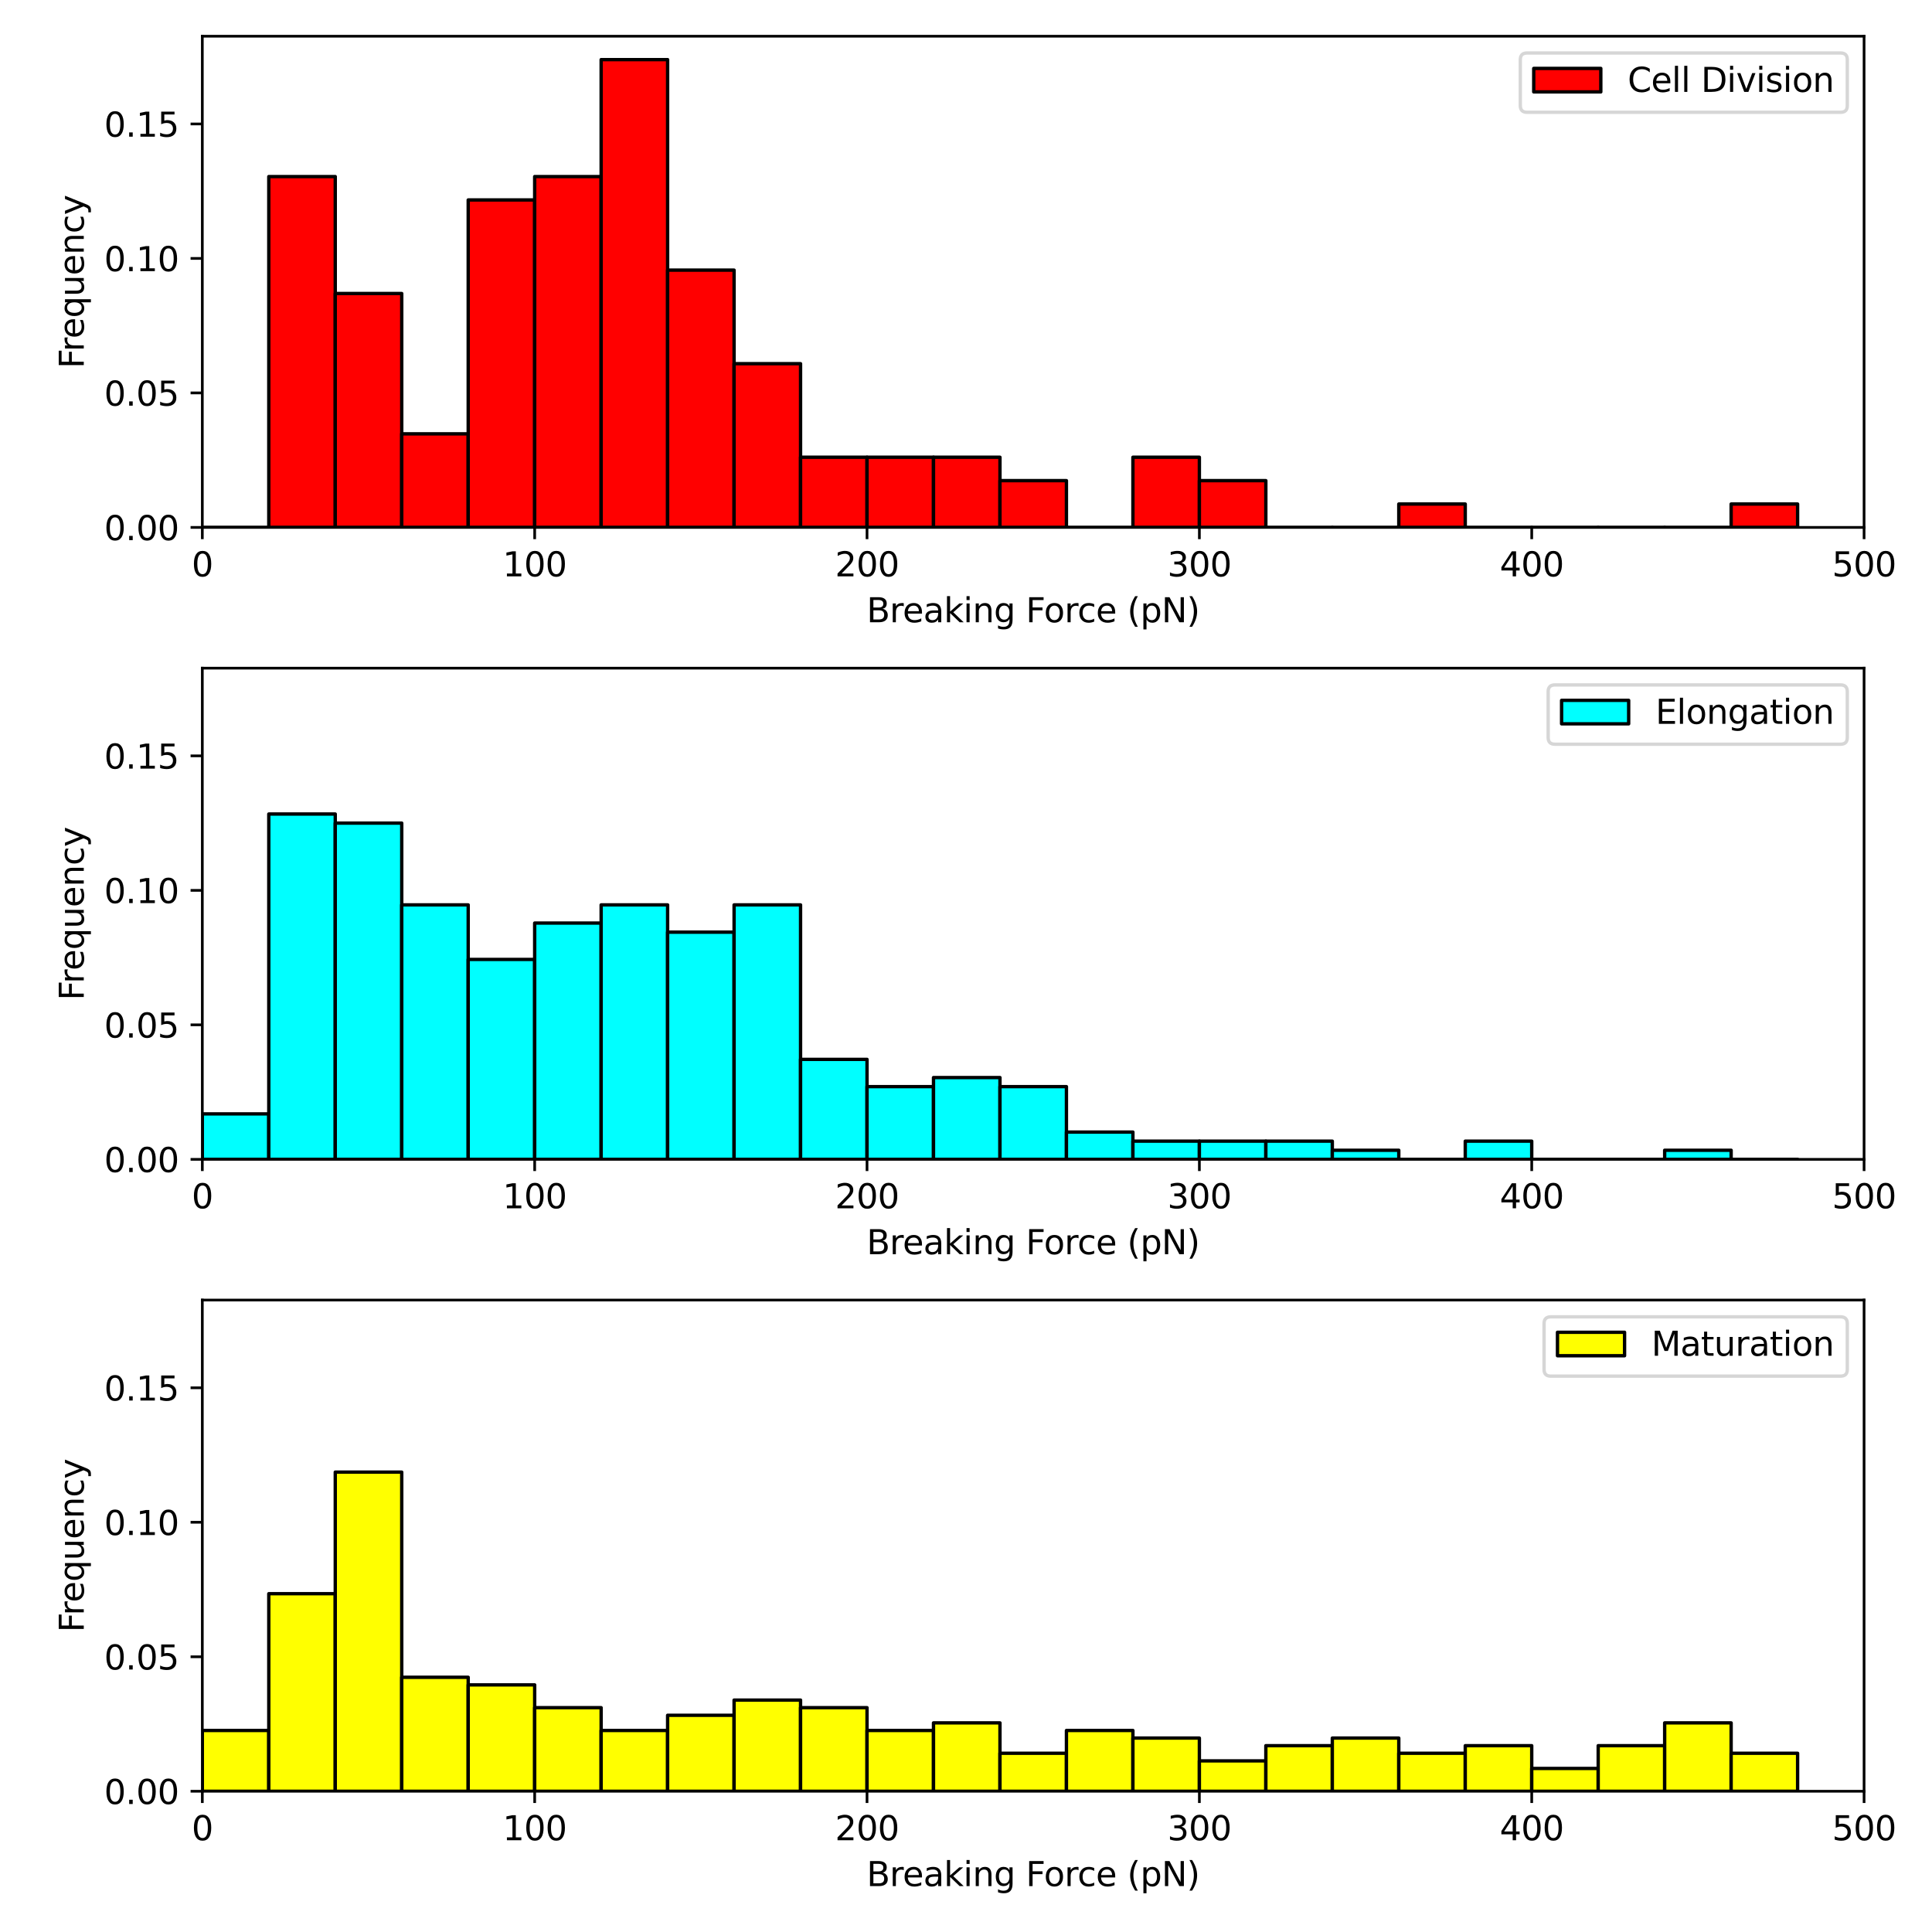 <?xml version="1.0" encoding="utf-8" standalone="no"?>
<!DOCTYPE svg PUBLIC "-//W3C//DTD SVG 1.1//EN"
  "http://www.w3.org/Graphics/SVG/1.1/DTD/svg11.dtd">
<svg xmlns:xlink="http://www.w3.org/1999/xlink" width="576pt" height="576pt" viewBox="0 0 576 576" xmlns="http://www.w3.org/2000/svg" version="1.1">
 <defs>
  <style type="text/css">*{stroke-linejoin: round; stroke-linecap: butt}</style>
 </defs>
 <g id="figure_1">
  <g id="patch_1">
   <path d="M 0 576 
L 576 576 
L 576 0 
L 0 0 
z
" style="fill: #ffffff"/>
  </g>
  <g id="axes_1">
   <g id="patch_2">
    <path d="M 60.32 157.24 
L 555.75 157.24 
L 555.75 10.8 
L 60.32 10.8 
z
" style="fill: #ffffff"/>
   </g>
   <g id="patch_3">
    <path d="M 60.32 157.24 
L 80.137 157.24 
L 80.137 157.24 
L 60.32 157.24 
z
" clip-path="url(#p5c49a3c1f0)" style="fill: #ff0000; stroke: #000000; stroke-linejoin: miter"/>
   </g>
   <g id="patch_4">
    <path d="M 80.137 157.24 
L 99.954 157.24 
L 99.954 52.64 
L 80.137 52.64 
z
" clip-path="url(#p5c49a3c1f0)" style="fill: #ff0000; stroke: #000000; stroke-linejoin: miter"/>
   </g>
   <g id="patch_5">
    <path d="M 99.954 157.24 
L 119.772 157.24 
L 119.772 87.507 
L 99.954 87.507 
z
" clip-path="url(#p5c49a3c1f0)" style="fill: #ff0000; stroke: #000000; stroke-linejoin: miter"/>
   </g>
   <g id="patch_6">
    <path d="M 119.772 157.24 
L 139.589 157.24 
L 139.589 129.347 
L 119.772 129.347 
z
" clip-path="url(#p5c49a3c1f0)" style="fill: #ff0000; stroke: #000000; stroke-linejoin: miter"/>
   </g>
   <g id="patch_7">
    <path d="M 139.589 157.24 
L 159.406 157.24 
L 159.406 59.613 
L 139.589 59.613 
z
" clip-path="url(#p5c49a3c1f0)" style="fill: #ff0000; stroke: #000000; stroke-linejoin: miter"/>
   </g>
   <g id="patch_8">
    <path d="M 159.406 157.24 
L 179.223 157.24 
L 179.223 52.64 
L 159.406 52.64 
z
" clip-path="url(#p5c49a3c1f0)" style="fill: #ff0000; stroke: #000000; stroke-linejoin: miter"/>
   </g>
   <g id="patch_9">
    <path d="M 179.223 157.24 
L 199.04 157.24 
L 199.04 17.773 
L 179.223 17.773 
z
" clip-path="url(#p5c49a3c1f0)" style="fill: #ff0000; stroke: #000000; stroke-linejoin: miter"/>
   </g>
   <g id="patch_10">
    <path d="M 199.04 157.24 
L 218.858 157.24 
L 218.858 80.533 
L 199.04 80.533 
z
" clip-path="url(#p5c49a3c1f0)" style="fill: #ff0000; stroke: #000000; stroke-linejoin: miter"/>
   </g>
   <g id="patch_11">
    <path d="M 218.858 157.24 
L 238.675 157.24 
L 238.675 108.427 
L 218.858 108.427 
z
" clip-path="url(#p5c49a3c1f0)" style="fill: #ff0000; stroke: #000000; stroke-linejoin: miter"/>
   </g>
   <g id="patch_12">
    <path d="M 238.675 157.24 
L 258.492 157.24 
L 258.492 136.32 
L 238.675 136.32 
z
" clip-path="url(#p5c49a3c1f0)" style="fill: #ff0000; stroke: #000000; stroke-linejoin: miter"/>
   </g>
   <g id="patch_13">
    <path d="M 258.492 157.24 
L 278.309 157.24 
L 278.309 136.32 
L 258.492 136.32 
z
" clip-path="url(#p5c49a3c1f0)" style="fill: #ff0000; stroke: #000000; stroke-linejoin: miter"/>
   </g>
   <g id="patch_14">
    <path d="M 278.309 157.24 
L 298.126 157.24 
L 298.126 136.32 
L 278.309 136.32 
z
" clip-path="url(#p5c49a3c1f0)" style="fill: #ff0000; stroke: #000000; stroke-linejoin: miter"/>
   </g>
   <g id="patch_15">
    <path d="M 298.126 157.24 
L 317.944 157.24 
L 317.944 143.293 
L 298.126 143.293 
z
" clip-path="url(#p5c49a3c1f0)" style="fill: #ff0000; stroke: #000000; stroke-linejoin: miter"/>
   </g>
   <g id="patch_16">
    <path d="M 317.944 157.24 
L 337.761 157.24 
L 337.761 157.24 
L 317.944 157.24 
z
" clip-path="url(#p5c49a3c1f0)" style="fill: #ff0000; stroke: #000000; stroke-linejoin: miter"/>
   </g>
   <g id="patch_17">
    <path d="M 337.761 157.24 
L 357.578 157.24 
L 357.578 136.32 
L 337.761 136.32 
z
" clip-path="url(#p5c49a3c1f0)" style="fill: #ff0000; stroke: #000000; stroke-linejoin: miter"/>
   </g>
   <g id="patch_18">
    <path d="M 357.578 157.24 
L 377.395 157.24 
L 377.395 143.293 
L 357.578 143.293 
z
" clip-path="url(#p5c49a3c1f0)" style="fill: #ff0000; stroke: #000000; stroke-linejoin: miter"/>
   </g>
   <g id="patch_19">
    <path d="M 377.395 157.24 
L 397.212 157.24 
L 397.212 157.24 
L 377.395 157.24 
z
" clip-path="url(#p5c49a3c1f0)" style="fill: #ff0000; stroke: #000000; stroke-linejoin: miter"/>
   </g>
   <g id="patch_20">
    <path d="M 397.212 157.24 
L 417.03 157.24 
L 417.03 157.24 
L 397.212 157.24 
z
" clip-path="url(#p5c49a3c1f0)" style="fill: #ff0000; stroke: #000000; stroke-linejoin: miter"/>
   </g>
   <g id="patch_21">
    <path d="M 417.03 157.24 
L 436.847 157.24 
L 436.847 150.267 
L 417.03 150.267 
z
" clip-path="url(#p5c49a3c1f0)" style="fill: #ff0000; stroke: #000000; stroke-linejoin: miter"/>
   </g>
   <g id="patch_22">
    <path d="M 436.847 157.24 
L 456.664 157.24 
L 456.664 157.24 
L 436.847 157.24 
z
" clip-path="url(#p5c49a3c1f0)" style="fill: #ff0000; stroke: #000000; stroke-linejoin: miter"/>
   </g>
   <g id="patch_23">
    <path d="M 456.664 157.24 
L 476.481 157.24 
L 476.481 157.24 
L 456.664 157.24 
z
" clip-path="url(#p5c49a3c1f0)" style="fill: #ff0000; stroke: #000000; stroke-linejoin: miter"/>
   </g>
   <g id="patch_24">
    <path d="M 476.481 157.24 
L 496.298 157.24 
L 496.298 157.24 
L 476.481 157.24 
z
" clip-path="url(#p5c49a3c1f0)" style="fill: #ff0000; stroke: #000000; stroke-linejoin: miter"/>
   </g>
   <g id="patch_25">
    <path d="M 496.298 157.24 
L 516.116 157.24 
L 516.116 157.24 
L 496.298 157.24 
z
" clip-path="url(#p5c49a3c1f0)" style="fill: #ff0000; stroke: #000000; stroke-linejoin: miter"/>
   </g>
   <g id="patch_26">
    <path d="M 516.116 157.24 
L 535.933 157.24 
L 535.933 150.267 
L 516.116 150.267 
z
" clip-path="url(#p5c49a3c1f0)" style="fill: #ff0000; stroke: #000000; stroke-linejoin: miter"/>
   </g>
   <g id="matplotlib.axis_1">
    <g id="xtick_1">
     <g id="line2d_1">
      <defs>
       <path id="ma2501966df" d="M 0 0 
L 0 3.5 
" style="stroke: #000000; stroke-width: 0.8"/>
      </defs>
      <g>
       <use xlink:href="#ma2501966df" x="60.32" y="157.24" style="stroke: #000000; stroke-width: 0.8"/>
      </g>
     </g>
     <g id="text_1">
      <!-- 0 -->
      <g transform="translate(57.139 171.838) scale(0.1 -0.1)">
       <defs>
        <path id="DejaVuSans-30" d="M 2034 4250 
Q 1547 4250 1301 3770 
Q 1056 3291 1056 2328 
Q 1056 1369 1301 889 
Q 1547 409 2034 409 
Q 2525 409 2770 889 
Q 3016 1369 3016 2328 
Q 3016 3291 2770 3770 
Q 2525 4250 2034 4250 
z
M 2034 4750 
Q 2819 4750 3233 4129 
Q 3647 3509 3647 2328 
Q 3647 1150 3233 529 
Q 2819 -91 2034 -91 
Q 1250 -91 836 529 
Q 422 1150 422 2328 
Q 422 3509 836 4129 
Q 1250 4750 2034 4750 
z
" transform="scale(0.016)"/>
       </defs>
       <use xlink:href="#DejaVuSans-30"/>
      </g>
     </g>
    </g>
    <g id="xtick_2">
     <g id="line2d_2">
      <g>
       <use xlink:href="#ma2501966df" x="159.406" y="157.24" style="stroke: #000000; stroke-width: 0.8"/>
      </g>
     </g>
     <g id="text_2">
      <!-- 100 -->
      <g transform="translate(149.862 171.838) scale(0.1 -0.1)">
       <defs>
        <path id="DejaVuSans-31" d="M 794 531 
L 1825 531 
L 1825 4091 
L 703 3866 
L 703 4441 
L 1819 4666 
L 2450 4666 
L 2450 531 
L 3481 531 
L 3481 0 
L 794 0 
L 794 531 
z
" transform="scale(0.016)"/>
       </defs>
       <use xlink:href="#DejaVuSans-31"/>
       <use xlink:href="#DejaVuSans-30" x="63.623"/>
       <use xlink:href="#DejaVuSans-30" x="127.246"/>
      </g>
     </g>
    </g>
    <g id="xtick_3">
     <g id="line2d_3">
      <g>
       <use xlink:href="#ma2501966df" x="258.492" y="157.24" style="stroke: #000000; stroke-width: 0.8"/>
      </g>
     </g>
     <g id="text_3">
      <!-- 200 -->
      <g transform="translate(248.948 171.838) scale(0.1 -0.1)">
       <defs>
        <path id="DejaVuSans-32" d="M 1228 531 
L 3431 531 
L 3431 0 
L 469 0 
L 469 531 
Q 828 903 1448 1529 
Q 2069 2156 2228 2338 
Q 2531 2678 2651 2914 
Q 2772 3150 2772 3378 
Q 2772 3750 2511 3984 
Q 2250 4219 1831 4219 
Q 1534 4219 1204 4116 
Q 875 4013 500 3803 
L 500 4441 
Q 881 4594 1212 4672 
Q 1544 4750 1819 4750 
Q 2544 4750 2975 4387 
Q 3406 4025 3406 3419 
Q 3406 3131 3298 2873 
Q 3191 2616 2906 2266 
Q 2828 2175 2409 1742 
Q 1991 1309 1228 531 
z
" transform="scale(0.016)"/>
       </defs>
       <use xlink:href="#DejaVuSans-32"/>
       <use xlink:href="#DejaVuSans-30" x="63.623"/>
       <use xlink:href="#DejaVuSans-30" x="127.246"/>
      </g>
     </g>
    </g>
    <g id="xtick_4">
     <g id="line2d_4">
      <g>
       <use xlink:href="#ma2501966df" x="357.578" y="157.24" style="stroke: #000000; stroke-width: 0.8"/>
      </g>
     </g>
     <g id="text_4">
      <!-- 300 -->
      <g transform="translate(348.034 171.838) scale(0.1 -0.1)">
       <defs>
        <path id="DejaVuSans-33" d="M 2597 2516 
Q 3050 2419 3304 2112 
Q 3559 1806 3559 1356 
Q 3559 666 3084 287 
Q 2609 -91 1734 -91 
Q 1441 -91 1130 -33 
Q 819 25 488 141 
L 488 750 
Q 750 597 1062 519 
Q 1375 441 1716 441 
Q 2309 441 2620 675 
Q 2931 909 2931 1356 
Q 2931 1769 2642 2001 
Q 2353 2234 1838 2234 
L 1294 2234 
L 1294 2753 
L 1863 2753 
Q 2328 2753 2575 2939 
Q 2822 3125 2822 3475 
Q 2822 3834 2567 4026 
Q 2313 4219 1838 4219 
Q 1578 4219 1281 4162 
Q 984 4106 628 3988 
L 628 4550 
Q 988 4650 1302 4700 
Q 1616 4750 1894 4750 
Q 2613 4750 3031 4423 
Q 3450 4097 3450 3541 
Q 3450 3153 3228 2886 
Q 3006 2619 2597 2516 
z
" transform="scale(0.016)"/>
       </defs>
       <use xlink:href="#DejaVuSans-33"/>
       <use xlink:href="#DejaVuSans-30" x="63.623"/>
       <use xlink:href="#DejaVuSans-30" x="127.246"/>
      </g>
     </g>
    </g>
    <g id="xtick_5">
     <g id="line2d_5">
      <g>
       <use xlink:href="#ma2501966df" x="456.664" y="157.24" style="stroke: #000000; stroke-width: 0.8"/>
      </g>
     </g>
     <g id="text_5">
      <!-- 400 -->
      <g transform="translate(447.12 171.838) scale(0.1 -0.1)">
       <defs>
        <path id="DejaVuSans-34" d="M 2419 4116 
L 825 1625 
L 2419 1625 
L 2419 4116 
z
M 2253 4666 
L 3047 4666 
L 3047 1625 
L 3713 1625 
L 3713 1100 
L 3047 1100 
L 3047 0 
L 2419 0 
L 2419 1100 
L 313 1100 
L 313 1709 
L 2253 4666 
z
" transform="scale(0.016)"/>
       </defs>
       <use xlink:href="#DejaVuSans-34"/>
       <use xlink:href="#DejaVuSans-30" x="63.623"/>
       <use xlink:href="#DejaVuSans-30" x="127.246"/>
      </g>
     </g>
    </g>
    <g id="xtick_6">
     <g id="line2d_6">
      <g>
       <use xlink:href="#ma2501966df" x="555.75" y="157.24" style="stroke: #000000; stroke-width: 0.8"/>
      </g>
     </g>
     <g id="text_6">
      <!-- 500 -->
      <g transform="translate(546.206 171.838) scale(0.1 -0.1)">
       <defs>
        <path id="DejaVuSans-35" d="M 691 4666 
L 3169 4666 
L 3169 4134 
L 1269 4134 
L 1269 2991 
Q 1406 3038 1543 3061 
Q 1681 3084 1819 3084 
Q 2600 3084 3056 2656 
Q 3513 2228 3513 1497 
Q 3513 744 3044 326 
Q 2575 -91 1722 -91 
Q 1428 -91 1123 -41 
Q 819 9 494 109 
L 494 744 
Q 775 591 1075 516 
Q 1375 441 1709 441 
Q 2250 441 2565 725 
Q 2881 1009 2881 1497 
Q 2881 1984 2565 2268 
Q 2250 2553 1709 2553 
Q 1456 2553 1204 2497 
Q 953 2441 691 2322 
L 691 4666 
z
" transform="scale(0.016)"/>
       </defs>
       <use xlink:href="#DejaVuSans-35"/>
       <use xlink:href="#DejaVuSans-30" x="63.623"/>
       <use xlink:href="#DejaVuSans-30" x="127.246"/>
      </g>
     </g>
    </g>
    <g id="text_7">
     <!-- Breaking Force (pN) -->
     <g transform="translate(258.376 185.517) scale(0.1 -0.1)">
      <defs>
       <path id="DejaVuSans-42" d="M 1259 2228 
L 1259 519 
L 2272 519 
Q 2781 519 3026 730 
Q 3272 941 3272 1375 
Q 3272 1813 3026 2020 
Q 2781 2228 2272 2228 
L 1259 2228 
z
M 1259 4147 
L 1259 2741 
L 2194 2741 
Q 2656 2741 2882 2914 
Q 3109 3088 3109 3444 
Q 3109 3797 2882 3972 
Q 2656 4147 2194 4147 
L 1259 4147 
z
M 628 4666 
L 2241 4666 
Q 2963 4666 3353 4366 
Q 3744 4066 3744 3513 
Q 3744 3084 3544 2831 
Q 3344 2578 2956 2516 
Q 3422 2416 3680 2098 
Q 3938 1781 3938 1306 
Q 3938 681 3513 340 
Q 3088 0 2303 0 
L 628 0 
L 628 4666 
z
" transform="scale(0.016)"/>
       <path id="DejaVuSans-72" d="M 2631 2963 
Q 2534 3019 2420 3045 
Q 2306 3072 2169 3072 
Q 1681 3072 1420 2755 
Q 1159 2438 1159 1844 
L 1159 0 
L 581 0 
L 581 3500 
L 1159 3500 
L 1159 2956 
Q 1341 3275 1631 3429 
Q 1922 3584 2338 3584 
Q 2397 3584 2469 3576 
Q 2541 3569 2628 3553 
L 2631 2963 
z
" transform="scale(0.016)"/>
       <path id="DejaVuSans-65" d="M 3597 1894 
L 3597 1613 
L 953 1613 
Q 991 1019 1311 708 
Q 1631 397 2203 397 
Q 2534 397 2845 478 
Q 3156 559 3463 722 
L 3463 178 
Q 3153 47 2828 -22 
Q 2503 -91 2169 -91 
Q 1331 -91 842 396 
Q 353 884 353 1716 
Q 353 2575 817 3079 
Q 1281 3584 2069 3584 
Q 2775 3584 3186 3129 
Q 3597 2675 3597 1894 
z
M 3022 2063 
Q 3016 2534 2758 2815 
Q 2500 3097 2075 3097 
Q 1594 3097 1305 2825 
Q 1016 2553 972 2059 
L 3022 2063 
z
" transform="scale(0.016)"/>
       <path id="DejaVuSans-61" d="M 2194 1759 
Q 1497 1759 1228 1600 
Q 959 1441 959 1056 
Q 959 750 1161 570 
Q 1363 391 1709 391 
Q 2188 391 2477 730 
Q 2766 1069 2766 1631 
L 2766 1759 
L 2194 1759 
z
M 3341 1997 
L 3341 0 
L 2766 0 
L 2766 531 
Q 2569 213 2275 61 
Q 1981 -91 1556 -91 
Q 1019 -91 701 211 
Q 384 513 384 1019 
Q 384 1609 779 1909 
Q 1175 2209 1959 2209 
L 2766 2209 
L 2766 2266 
Q 2766 2663 2505 2880 
Q 2244 3097 1772 3097 
Q 1472 3097 1187 3025 
Q 903 2953 641 2809 
L 641 3341 
Q 956 3463 1253 3523 
Q 1550 3584 1831 3584 
Q 2591 3584 2966 3190 
Q 3341 2797 3341 1997 
z
" transform="scale(0.016)"/>
       <path id="DejaVuSans-6b" d="M 581 4863 
L 1159 4863 
L 1159 1991 
L 2875 3500 
L 3609 3500 
L 1753 1863 
L 3688 0 
L 2938 0 
L 1159 1709 
L 1159 0 
L 581 0 
L 581 4863 
z
" transform="scale(0.016)"/>
       <path id="DejaVuSans-69" d="M 603 3500 
L 1178 3500 
L 1178 0 
L 603 0 
L 603 3500 
z
M 603 4863 
L 1178 4863 
L 1178 4134 
L 603 4134 
L 603 4863 
z
" transform="scale(0.016)"/>
       <path id="DejaVuSans-6e" d="M 3513 2113 
L 3513 0 
L 2938 0 
L 2938 2094 
Q 2938 2591 2744 2837 
Q 2550 3084 2163 3084 
Q 1697 3084 1428 2787 
Q 1159 2491 1159 1978 
L 1159 0 
L 581 0 
L 581 3500 
L 1159 3500 
L 1159 2956 
Q 1366 3272 1645 3428 
Q 1925 3584 2291 3584 
Q 2894 3584 3203 3211 
Q 3513 2838 3513 2113 
z
" transform="scale(0.016)"/>
       <path id="DejaVuSans-67" d="M 2906 1791 
Q 2906 2416 2648 2759 
Q 2391 3103 1925 3103 
Q 1463 3103 1205 2759 
Q 947 2416 947 1791 
Q 947 1169 1205 825 
Q 1463 481 1925 481 
Q 2391 481 2648 825 
Q 2906 1169 2906 1791 
z
M 3481 434 
Q 3481 -459 3084 -895 
Q 2688 -1331 1869 -1331 
Q 1566 -1331 1297 -1286 
Q 1028 -1241 775 -1147 
L 775 -588 
Q 1028 -725 1275 -790 
Q 1522 -856 1778 -856 
Q 2344 -856 2625 -561 
Q 2906 -266 2906 331 
L 2906 616 
Q 2728 306 2450 153 
Q 2172 0 1784 0 
Q 1141 0 747 490 
Q 353 981 353 1791 
Q 353 2603 747 3093 
Q 1141 3584 1784 3584 
Q 2172 3584 2450 3431 
Q 2728 3278 2906 2969 
L 2906 3500 
L 3481 3500 
L 3481 434 
z
" transform="scale(0.016)"/>
       <path id="DejaVuSans-20" transform="scale(0.016)"/>
       <path id="DejaVuSans-46" d="M 628 4666 
L 3309 4666 
L 3309 4134 
L 1259 4134 
L 1259 2759 
L 3109 2759 
L 3109 2228 
L 1259 2228 
L 1259 0 
L 628 0 
L 628 4666 
z
" transform="scale(0.016)"/>
       <path id="DejaVuSans-6f" d="M 1959 3097 
Q 1497 3097 1228 2736 
Q 959 2375 959 1747 
Q 959 1119 1226 758 
Q 1494 397 1959 397 
Q 2419 397 2687 759 
Q 2956 1122 2956 1747 
Q 2956 2369 2687 2733 
Q 2419 3097 1959 3097 
z
M 1959 3584 
Q 2709 3584 3137 3096 
Q 3566 2609 3566 1747 
Q 3566 888 3137 398 
Q 2709 -91 1959 -91 
Q 1206 -91 779 398 
Q 353 888 353 1747 
Q 353 2609 779 3096 
Q 1206 3584 1959 3584 
z
" transform="scale(0.016)"/>
       <path id="DejaVuSans-63" d="M 3122 3366 
L 3122 2828 
Q 2878 2963 2633 3030 
Q 2388 3097 2138 3097 
Q 1578 3097 1268 2742 
Q 959 2388 959 1747 
Q 959 1106 1268 751 
Q 1578 397 2138 397 
Q 2388 397 2633 464 
Q 2878 531 3122 666 
L 3122 134 
Q 2881 22 2623 -34 
Q 2366 -91 2075 -91 
Q 1284 -91 818 406 
Q 353 903 353 1747 
Q 353 2603 823 3093 
Q 1294 3584 2113 3584 
Q 2378 3584 2631 3529 
Q 2884 3475 3122 3366 
z
" transform="scale(0.016)"/>
       <path id="DejaVuSans-28" d="M 1984 4856 
Q 1566 4138 1362 3434 
Q 1159 2731 1159 2009 
Q 1159 1288 1364 580 
Q 1569 -128 1984 -844 
L 1484 -844 
Q 1016 -109 783 600 
Q 550 1309 550 2009 
Q 550 2706 781 3412 
Q 1013 4119 1484 4856 
L 1984 4856 
z
" transform="scale(0.016)"/>
       <path id="DejaVuSans-70" d="M 1159 525 
L 1159 -1331 
L 581 -1331 
L 581 3500 
L 1159 3500 
L 1159 2969 
Q 1341 3281 1617 3432 
Q 1894 3584 2278 3584 
Q 2916 3584 3314 3078 
Q 3713 2572 3713 1747 
Q 3713 922 3314 415 
Q 2916 -91 2278 -91 
Q 1894 -91 1617 61 
Q 1341 213 1159 525 
z
M 3116 1747 
Q 3116 2381 2855 2742 
Q 2594 3103 2138 3103 
Q 1681 3103 1420 2742 
Q 1159 2381 1159 1747 
Q 1159 1113 1420 752 
Q 1681 391 2138 391 
Q 2594 391 2855 752 
Q 3116 1113 3116 1747 
z
" transform="scale(0.016)"/>
       <path id="DejaVuSans-4e" d="M 628 4666 
L 1478 4666 
L 3547 763 
L 3547 4666 
L 4159 4666 
L 4159 0 
L 3309 0 
L 1241 3903 
L 1241 0 
L 628 0 
L 628 4666 
z
" transform="scale(0.016)"/>
       <path id="DejaVuSans-29" d="M 513 4856 
L 1013 4856 
Q 1481 4119 1714 3412 
Q 1947 2706 1947 2009 
Q 1947 1309 1714 600 
Q 1481 -109 1013 -844 
L 513 -844 
Q 928 -128 1133 580 
Q 1338 1288 1338 2009 
Q 1338 2731 1133 3434 
Q 928 4138 513 4856 
z
" transform="scale(0.016)"/>
      </defs>
      <use xlink:href="#DejaVuSans-42"/>
      <use xlink:href="#DejaVuSans-72" x="68.604"/>
      <use xlink:href="#DejaVuSans-65" x="107.467"/>
      <use xlink:href="#DejaVuSans-61" x="168.99"/>
      <use xlink:href="#DejaVuSans-6b" x="230.27"/>
      <use xlink:href="#DejaVuSans-69" x="288.18"/>
      <use xlink:href="#DejaVuSans-6e" x="315.963"/>
      <use xlink:href="#DejaVuSans-67" x="379.342"/>
      <use xlink:href="#DejaVuSans-20" x="442.818"/>
      <use xlink:href="#DejaVuSans-46" x="474.605"/>
      <use xlink:href="#DejaVuSans-6f" x="528.5"/>
      <use xlink:href="#DejaVuSans-72" x="589.682"/>
      <use xlink:href="#DejaVuSans-63" x="628.545"/>
      <use xlink:href="#DejaVuSans-65" x="683.525"/>
      <use xlink:href="#DejaVuSans-20" x="745.049"/>
      <use xlink:href="#DejaVuSans-28" x="776.836"/>
      <use xlink:href="#DejaVuSans-70" x="815.85"/>
      <use xlink:href="#DejaVuSans-4e" x="879.326"/>
      <use xlink:href="#DejaVuSans-29" x="954.131"/>
     </g>
    </g>
   </g>
   <g id="matplotlib.axis_2">
    <g id="ytick_1">
     <g id="line2d_7">
      <defs>
       <path id="md35c1dbd50" d="M 0 0 
L -3.5 0 
" style="stroke: #000000; stroke-width: 0.8"/>
      </defs>
      <g>
       <use xlink:href="#md35c1dbd50" x="60.32" y="157.24" style="stroke: #000000; stroke-width: 0.8"/>
      </g>
     </g>
     <g id="text_8">
      <!-- 0.00 -->
      <g transform="translate(31.054 161.039) scale(0.1 -0.1)">
       <defs>
        <path id="DejaVuSans-2e" d="M 684 794 
L 1344 794 
L 1344 0 
L 684 0 
L 684 794 
z
" transform="scale(0.016)"/>
       </defs>
       <use xlink:href="#DejaVuSans-30"/>
       <use xlink:href="#DejaVuSans-2e" x="63.623"/>
       <use xlink:href="#DejaVuSans-30" x="95.41"/>
       <use xlink:href="#DejaVuSans-30" x="159.033"/>
      </g>
     </g>
    </g>
    <g id="ytick_2">
     <g id="line2d_8">
      <g>
       <use xlink:href="#md35c1dbd50" x="60.32" y="117.143" style="stroke: #000000; stroke-width: 0.8"/>
      </g>
     </g>
     <g id="text_9">
      <!-- 0.05 -->
      <g transform="translate(31.054 120.943) scale(0.1 -0.1)">
       <use xlink:href="#DejaVuSans-30"/>
       <use xlink:href="#DejaVuSans-2e" x="63.623"/>
       <use xlink:href="#DejaVuSans-30" x="95.41"/>
       <use xlink:href="#DejaVuSans-35" x="159.033"/>
      </g>
     </g>
    </g>
    <g id="ytick_3">
     <g id="line2d_9">
      <g>
       <use xlink:href="#md35c1dbd50" x="60.32" y="77.047" style="stroke: #000000; stroke-width: 0.8"/>
      </g>
     </g>
     <g id="text_10">
      <!-- 0.10 -->
      <g transform="translate(31.054 80.846) scale(0.1 -0.1)">
       <use xlink:href="#DejaVuSans-30"/>
       <use xlink:href="#DejaVuSans-2e" x="63.623"/>
       <use xlink:href="#DejaVuSans-31" x="95.41"/>
       <use xlink:href="#DejaVuSans-30" x="159.033"/>
      </g>
     </g>
    </g>
    <g id="ytick_4">
     <g id="line2d_10">
      <g>
       <use xlink:href="#md35c1dbd50" x="60.32" y="36.95" style="stroke: #000000; stroke-width: 0.8"/>
      </g>
     </g>
     <g id="text_11">
      <!-- 0.15 -->
      <g transform="translate(31.054 40.749) scale(0.1 -0.1)">
       <use xlink:href="#DejaVuSans-30"/>
       <use xlink:href="#DejaVuSans-2e" x="63.623"/>
       <use xlink:href="#DejaVuSans-31" x="95.41"/>
       <use xlink:href="#DejaVuSans-35" x="159.033"/>
      </g>
     </g>
    </g>
    <g id="text_12">
     <!-- Frequency -->
     <g transform="translate(24.975 109.85) rotate(-90) scale(0.1 -0.1)">
      <defs>
       <path id="DejaVuSans-71" d="M 947 1747 
Q 947 1113 1208 752 
Q 1469 391 1925 391 
Q 2381 391 2643 752 
Q 2906 1113 2906 1747 
Q 2906 2381 2643 2742 
Q 2381 3103 1925 3103 
Q 1469 3103 1208 2742 
Q 947 2381 947 1747 
z
M 2906 525 
Q 2725 213 2448 61 
Q 2172 -91 1784 -91 
Q 1150 -91 751 415 
Q 353 922 353 1747 
Q 353 2572 751 3078 
Q 1150 3584 1784 3584 
Q 2172 3584 2448 3432 
Q 2725 3281 2906 2969 
L 2906 3500 
L 3481 3500 
L 3481 -1331 
L 2906 -1331 
L 2906 525 
z
" transform="scale(0.016)"/>
       <path id="DejaVuSans-75" d="M 544 1381 
L 544 3500 
L 1119 3500 
L 1119 1403 
Q 1119 906 1312 657 
Q 1506 409 1894 409 
Q 2359 409 2629 706 
Q 2900 1003 2900 1516 
L 2900 3500 
L 3475 3500 
L 3475 0 
L 2900 0 
L 2900 538 
Q 2691 219 2414 64 
Q 2138 -91 1772 -91 
Q 1169 -91 856 284 
Q 544 659 544 1381 
z
M 1991 3584 
L 1991 3584 
z
" transform="scale(0.016)"/>
       <path id="DejaVuSans-79" d="M 2059 -325 
Q 1816 -950 1584 -1140 
Q 1353 -1331 966 -1331 
L 506 -1331 
L 506 -850 
L 844 -850 
Q 1081 -850 1212 -737 
Q 1344 -625 1503 -206 
L 1606 56 
L 191 3500 
L 800 3500 
L 1894 763 
L 2988 3500 
L 3597 3500 
L 2059 -325 
z
" transform="scale(0.016)"/>
      </defs>
      <use xlink:href="#DejaVuSans-46"/>
      <use xlink:href="#DejaVuSans-72" x="50.27"/>
      <use xlink:href="#DejaVuSans-65" x="89.133"/>
      <use xlink:href="#DejaVuSans-71" x="150.656"/>
      <use xlink:href="#DejaVuSans-75" x="214.133"/>
      <use xlink:href="#DejaVuSans-65" x="277.512"/>
      <use xlink:href="#DejaVuSans-6e" x="339.035"/>
      <use xlink:href="#DejaVuSans-63" x="402.414"/>
      <use xlink:href="#DejaVuSans-79" x="457.395"/>
     </g>
    </g>
   </g>
   <g id="patch_27">
    <path d="M 60.32 157.24 
L 60.32 10.8 
" style="fill: none; stroke: #000000; stroke-width: 0.8; stroke-linejoin: miter; stroke-linecap: square"/>
   </g>
   <g id="patch_28">
    <path d="M 555.75 157.24 
L 555.75 10.8 
" style="fill: none; stroke: #000000; stroke-width: 0.8; stroke-linejoin: miter; stroke-linecap: square"/>
   </g>
   <g id="patch_29">
    <path d="M 60.32 157.24 
L 555.75 157.24 
" style="fill: none; stroke: #000000; stroke-width: 0.8; stroke-linejoin: miter; stroke-linecap: square"/>
   </g>
   <g id="patch_30">
    <path d="M 60.32 10.8 
L 555.75 10.8 
" style="fill: none; stroke: #000000; stroke-width: 0.8; stroke-linejoin: miter; stroke-linecap: square"/>
   </g>
   <g id="legend_1">
    <g id="patch_31">
     <path d="M 455.261 33.478 
L 548.75 33.478 
Q 550.75 33.478 550.75 31.478 
L 550.75 17.8 
Q 550.75 15.8 548.75 15.8 
L 455.261 15.8 
Q 453.261 15.8 453.261 17.8 
L 453.261 31.478 
Q 453.261 33.478 455.261 33.478 
z
" style="fill: #ffffff; opacity: 0.8; stroke: #cccccc; stroke-linejoin: miter"/>
    </g>
    <g id="patch_32">
     <path d="M 457.261 27.398 
L 477.261 27.398 
L 477.261 20.398 
L 457.261 20.398 
z
" style="fill: #ff0000; stroke: #000000; stroke-linejoin: miter"/>
    </g>
    <g id="text_13">
     <!-- Cell Division -->
     <g transform="translate(485.261 27.398) scale(0.1 -0.1)">
      <defs>
       <path id="DejaVuSans-43" d="M 4122 4306 
L 4122 3641 
Q 3803 3938 3442 4084 
Q 3081 4231 2675 4231 
Q 1875 4231 1450 3742 
Q 1025 3253 1025 2328 
Q 1025 1406 1450 917 
Q 1875 428 2675 428 
Q 3081 428 3442 575 
Q 3803 722 4122 1019 
L 4122 359 
Q 3791 134 3420 21 
Q 3050 -91 2638 -91 
Q 1578 -91 968 557 
Q 359 1206 359 2328 
Q 359 3453 968 4101 
Q 1578 4750 2638 4750 
Q 3056 4750 3426 4639 
Q 3797 4528 4122 4306 
z
" transform="scale(0.016)"/>
       <path id="DejaVuSans-6c" d="M 603 4863 
L 1178 4863 
L 1178 0 
L 603 0 
L 603 4863 
z
" transform="scale(0.016)"/>
       <path id="DejaVuSans-44" d="M 1259 4147 
L 1259 519 
L 2022 519 
Q 2988 519 3436 956 
Q 3884 1394 3884 2338 
Q 3884 3275 3436 3711 
Q 2988 4147 2022 4147 
L 1259 4147 
z
M 628 4666 
L 1925 4666 
Q 3281 4666 3915 4102 
Q 4550 3538 4550 2338 
Q 4550 1131 3912 565 
Q 3275 0 1925 0 
L 628 0 
L 628 4666 
z
" transform="scale(0.016)"/>
       <path id="DejaVuSans-76" d="M 191 3500 
L 800 3500 
L 1894 563 
L 2988 3500 
L 3597 3500 
L 2284 0 
L 1503 0 
L 191 3500 
z
" transform="scale(0.016)"/>
       <path id="DejaVuSans-73" d="M 2834 3397 
L 2834 2853 
Q 2591 2978 2328 3040 
Q 2066 3103 1784 3103 
Q 1356 3103 1142 2972 
Q 928 2841 928 2578 
Q 928 2378 1081 2264 
Q 1234 2150 1697 2047 
L 1894 2003 
Q 2506 1872 2764 1633 
Q 3022 1394 3022 966 
Q 3022 478 2636 193 
Q 2250 -91 1575 -91 
Q 1294 -91 989 -36 
Q 684 19 347 128 
L 347 722 
Q 666 556 975 473 
Q 1284 391 1588 391 
Q 1994 391 2212 530 
Q 2431 669 2431 922 
Q 2431 1156 2273 1281 
Q 2116 1406 1581 1522 
L 1381 1569 
Q 847 1681 609 1914 
Q 372 2147 372 2553 
Q 372 3047 722 3315 
Q 1072 3584 1716 3584 
Q 2034 3584 2315 3537 
Q 2597 3491 2834 3397 
z
" transform="scale(0.016)"/>
      </defs>
      <use xlink:href="#DejaVuSans-43"/>
      <use xlink:href="#DejaVuSans-65" x="69.824"/>
      <use xlink:href="#DejaVuSans-6c" x="131.348"/>
      <use xlink:href="#DejaVuSans-6c" x="159.131"/>
      <use xlink:href="#DejaVuSans-20" x="186.914"/>
      <use xlink:href="#DejaVuSans-44" x="218.701"/>
      <use xlink:href="#DejaVuSans-69" x="295.703"/>
      <use xlink:href="#DejaVuSans-76" x="323.486"/>
      <use xlink:href="#DejaVuSans-69" x="382.666"/>
      <use xlink:href="#DejaVuSans-73" x="410.449"/>
      <use xlink:href="#DejaVuSans-69" x="462.549"/>
      <use xlink:href="#DejaVuSans-6f" x="490.332"/>
      <use xlink:href="#DejaVuSans-6e" x="551.514"/>
     </g>
    </g>
   </g>
  </g>
  <g id="axes_2">
   <g id="patch_33">
    <path d="M 60.32 345.64 
L 555.75 345.64 
L 555.75 199.2 
L 60.32 199.2 
z
" style="fill: #ffffff"/>
   </g>
   <g id="patch_34">
    <path d="M 60.32 345.64 
L 80.137 345.64 
L 80.137 332.094 
L 60.32 332.094 
z
" clip-path="url(#p49ce4ffe05)" style="fill: #00ffff; stroke: #000000; stroke-linejoin: miter"/>
   </g>
   <g id="patch_35">
    <path d="M 80.137 345.64 
L 99.954 345.64 
L 99.954 242.689 
L 80.137 242.689 
z
" clip-path="url(#p49ce4ffe05)" style="fill: #00ffff; stroke: #000000; stroke-linejoin: miter"/>
   </g>
   <g id="patch_36">
    <path d="M 99.954 345.64 
L 119.772 345.64 
L 119.772 245.398 
L 99.954 245.398 
z
" clip-path="url(#p49ce4ffe05)" style="fill: #00ffff; stroke: #000000; stroke-linejoin: miter"/>
   </g>
   <g id="patch_37">
    <path d="M 119.772 345.64 
L 139.589 345.64 
L 139.589 269.781 
L 119.772 269.781 
z
" clip-path="url(#p49ce4ffe05)" style="fill: #00ffff; stroke: #000000; stroke-linejoin: miter"/>
   </g>
   <g id="patch_38">
    <path d="M 139.589 345.64 
L 159.406 345.64 
L 159.406 286.037 
L 139.589 286.037 
z
" clip-path="url(#p49ce4ffe05)" style="fill: #00ffff; stroke: #000000; stroke-linejoin: miter"/>
   </g>
   <g id="patch_39">
    <path d="M 159.406 345.64 
L 179.223 345.64 
L 179.223 275.2 
L 159.406 275.2 
z
" clip-path="url(#p49ce4ffe05)" style="fill: #00ffff; stroke: #000000; stroke-linejoin: miter"/>
   </g>
   <g id="patch_40">
    <path d="M 179.223 345.64 
L 199.04 345.64 
L 199.04 269.781 
L 179.223 269.781 
z
" clip-path="url(#p49ce4ffe05)" style="fill: #00ffff; stroke: #000000; stroke-linejoin: miter"/>
   </g>
   <g id="patch_41">
    <path d="M 199.04 345.64 
L 218.858 345.64 
L 218.858 277.909 
L 199.04 277.909 
z
" clip-path="url(#p49ce4ffe05)" style="fill: #00ffff; stroke: #000000; stroke-linejoin: miter"/>
   </g>
   <g id="patch_42">
    <path d="M 218.858 345.64 
L 238.675 345.64 
L 238.675 269.781 
L 218.858 269.781 
z
" clip-path="url(#p49ce4ffe05)" style="fill: #00ffff; stroke: #000000; stroke-linejoin: miter"/>
   </g>
   <g id="patch_43">
    <path d="M 238.675 345.64 
L 258.492 345.64 
L 258.492 315.838 
L 238.675 315.838 
z
" clip-path="url(#p49ce4ffe05)" style="fill: #00ffff; stroke: #000000; stroke-linejoin: miter"/>
   </g>
   <g id="patch_44">
    <path d="M 258.492 345.64 
L 278.309 345.64 
L 278.309 323.966 
L 258.492 323.966 
z
" clip-path="url(#p49ce4ffe05)" style="fill: #00ffff; stroke: #000000; stroke-linejoin: miter"/>
   </g>
   <g id="patch_45">
    <path d="M 278.309 345.64 
L 298.126 345.64 
L 298.126 321.257 
L 278.309 321.257 
z
" clip-path="url(#p49ce4ffe05)" style="fill: #00ffff; stroke: #000000; stroke-linejoin: miter"/>
   </g>
   <g id="patch_46">
    <path d="M 298.126 345.64 
L 317.944 345.64 
L 317.944 323.966 
L 298.126 323.966 
z
" clip-path="url(#p49ce4ffe05)" style="fill: #00ffff; stroke: #000000; stroke-linejoin: miter"/>
   </g>
   <g id="patch_47">
    <path d="M 317.944 345.64 
L 337.761 345.64 
L 337.761 337.512 
L 317.944 337.512 
z
" clip-path="url(#p49ce4ffe05)" style="fill: #00ffff; stroke: #000000; stroke-linejoin: miter"/>
   </g>
   <g id="patch_48">
    <path d="M 337.761 345.64 
L 357.578 345.64 
L 357.578 340.222 
L 337.761 340.222 
z
" clip-path="url(#p49ce4ffe05)" style="fill: #00ffff; stroke: #000000; stroke-linejoin: miter"/>
   </g>
   <g id="patch_49">
    <path d="M 357.578 345.64 
L 377.395 345.64 
L 377.395 340.222 
L 357.578 340.222 
z
" clip-path="url(#p49ce4ffe05)" style="fill: #00ffff; stroke: #000000; stroke-linejoin: miter"/>
   </g>
   <g id="patch_50">
    <path d="M 377.395 345.64 
L 397.212 345.64 
L 397.212 340.222 
L 377.395 340.222 
z
" clip-path="url(#p49ce4ffe05)" style="fill: #00ffff; stroke: #000000; stroke-linejoin: miter"/>
   </g>
   <g id="patch_51">
    <path d="M 397.212 345.64 
L 417.03 345.64 
L 417.03 342.931 
L 397.212 342.931 
z
" clip-path="url(#p49ce4ffe05)" style="fill: #00ffff; stroke: #000000; stroke-linejoin: miter"/>
   </g>
   <g id="patch_52">
    <path d="M 417.03 345.64 
L 436.847 345.64 
L 436.847 345.64 
L 417.03 345.64 
z
" clip-path="url(#p49ce4ffe05)" style="fill: #00ffff; stroke: #000000; stroke-linejoin: miter"/>
   </g>
   <g id="patch_53">
    <path d="M 436.847 345.64 
L 456.664 345.64 
L 456.664 340.222 
L 436.847 340.222 
z
" clip-path="url(#p49ce4ffe05)" style="fill: #00ffff; stroke: #000000; stroke-linejoin: miter"/>
   </g>
   <g id="patch_54">
    <path d="M 456.664 345.64 
L 476.481 345.64 
L 476.481 345.64 
L 456.664 345.64 
z
" clip-path="url(#p49ce4ffe05)" style="fill: #00ffff; stroke: #000000; stroke-linejoin: miter"/>
   </g>
   <g id="patch_55">
    <path d="M 476.481 345.64 
L 496.298 345.64 
L 496.298 345.64 
L 476.481 345.64 
z
" clip-path="url(#p49ce4ffe05)" style="fill: #00ffff; stroke: #000000; stroke-linejoin: miter"/>
   </g>
   <g id="patch_56">
    <path d="M 496.298 345.64 
L 516.116 345.64 
L 516.116 342.931 
L 496.298 342.931 
z
" clip-path="url(#p49ce4ffe05)" style="fill: #00ffff; stroke: #000000; stroke-linejoin: miter"/>
   </g>
   <g id="patch_57">
    <path d="M 516.116 345.64 
L 535.933 345.64 
L 535.933 345.64 
L 516.116 345.64 
z
" clip-path="url(#p49ce4ffe05)" style="fill: #00ffff; stroke: #000000; stroke-linejoin: miter"/>
   </g>
   <g id="matplotlib.axis_3">
    <g id="xtick_7">
     <g id="line2d_11">
      <g>
       <use xlink:href="#ma2501966df" x="60.32" y="345.64" style="stroke: #000000; stroke-width: 0.8"/>
      </g>
     </g>
     <g id="text_14">
      <!-- 0 -->
      <g transform="translate(57.139 360.238) scale(0.1 -0.1)">
       <use xlink:href="#DejaVuSans-30"/>
      </g>
     </g>
    </g>
    <g id="xtick_8">
     <g id="line2d_12">
      <g>
       <use xlink:href="#ma2501966df" x="159.406" y="345.64" style="stroke: #000000; stroke-width: 0.8"/>
      </g>
     </g>
     <g id="text_15">
      <!-- 100 -->
      <g transform="translate(149.862 360.238) scale(0.1 -0.1)">
       <use xlink:href="#DejaVuSans-31"/>
       <use xlink:href="#DejaVuSans-30" x="63.623"/>
       <use xlink:href="#DejaVuSans-30" x="127.246"/>
      </g>
     </g>
    </g>
    <g id="xtick_9">
     <g id="line2d_13">
      <g>
       <use xlink:href="#ma2501966df" x="258.492" y="345.64" style="stroke: #000000; stroke-width: 0.8"/>
      </g>
     </g>
     <g id="text_16">
      <!-- 200 -->
      <g transform="translate(248.948 360.238) scale(0.1 -0.1)">
       <use xlink:href="#DejaVuSans-32"/>
       <use xlink:href="#DejaVuSans-30" x="63.623"/>
       <use xlink:href="#DejaVuSans-30" x="127.246"/>
      </g>
     </g>
    </g>
    <g id="xtick_10">
     <g id="line2d_14">
      <g>
       <use xlink:href="#ma2501966df" x="357.578" y="345.64" style="stroke: #000000; stroke-width: 0.8"/>
      </g>
     </g>
     <g id="text_17">
      <!-- 300 -->
      <g transform="translate(348.034 360.238) scale(0.1 -0.1)">
       <use xlink:href="#DejaVuSans-33"/>
       <use xlink:href="#DejaVuSans-30" x="63.623"/>
       <use xlink:href="#DejaVuSans-30" x="127.246"/>
      </g>
     </g>
    </g>
    <g id="xtick_11">
     <g id="line2d_15">
      <g>
       <use xlink:href="#ma2501966df" x="456.664" y="345.64" style="stroke: #000000; stroke-width: 0.8"/>
      </g>
     </g>
     <g id="text_18">
      <!-- 400 -->
      <g transform="translate(447.12 360.238) scale(0.1 -0.1)">
       <use xlink:href="#DejaVuSans-34"/>
       <use xlink:href="#DejaVuSans-30" x="63.623"/>
       <use xlink:href="#DejaVuSans-30" x="127.246"/>
      </g>
     </g>
    </g>
    <g id="xtick_12">
     <g id="line2d_16">
      <g>
       <use xlink:href="#ma2501966df" x="555.75" y="345.64" style="stroke: #000000; stroke-width: 0.8"/>
      </g>
     </g>
     <g id="text_19">
      <!-- 500 -->
      <g transform="translate(546.206 360.238) scale(0.1 -0.1)">
       <use xlink:href="#DejaVuSans-35"/>
       <use xlink:href="#DejaVuSans-30" x="63.623"/>
       <use xlink:href="#DejaVuSans-30" x="127.246"/>
      </g>
     </g>
    </g>
    <g id="text_20">
     <!-- Breaking Force (pN) -->
     <g transform="translate(258.376 373.917) scale(0.1 -0.1)">
      <use xlink:href="#DejaVuSans-42"/>
      <use xlink:href="#DejaVuSans-72" x="68.604"/>
      <use xlink:href="#DejaVuSans-65" x="107.467"/>
      <use xlink:href="#DejaVuSans-61" x="168.99"/>
      <use xlink:href="#DejaVuSans-6b" x="230.27"/>
      <use xlink:href="#DejaVuSans-69" x="288.18"/>
      <use xlink:href="#DejaVuSans-6e" x="315.963"/>
      <use xlink:href="#DejaVuSans-67" x="379.342"/>
      <use xlink:href="#DejaVuSans-20" x="442.818"/>
      <use xlink:href="#DejaVuSans-46" x="474.605"/>
      <use xlink:href="#DejaVuSans-6f" x="528.5"/>
      <use xlink:href="#DejaVuSans-72" x="589.682"/>
      <use xlink:href="#DejaVuSans-63" x="628.545"/>
      <use xlink:href="#DejaVuSans-65" x="683.525"/>
      <use xlink:href="#DejaVuSans-20" x="745.049"/>
      <use xlink:href="#DejaVuSans-28" x="776.836"/>
      <use xlink:href="#DejaVuSans-70" x="815.85"/>
      <use xlink:href="#DejaVuSans-4e" x="879.326"/>
      <use xlink:href="#DejaVuSans-29" x="954.131"/>
     </g>
    </g>
   </g>
   <g id="matplotlib.axis_4">
    <g id="ytick_5">
     <g id="line2d_17">
      <g>
       <use xlink:href="#md35c1dbd50" x="60.32" y="345.64" style="stroke: #000000; stroke-width: 0.8"/>
      </g>
     </g>
     <g id="text_21">
      <!-- 0.00 -->
      <g transform="translate(31.054 349.439) scale(0.1 -0.1)">
       <use xlink:href="#DejaVuSans-30"/>
       <use xlink:href="#DejaVuSans-2e" x="63.623"/>
       <use xlink:href="#DejaVuSans-30" x="95.41"/>
       <use xlink:href="#DejaVuSans-30" x="159.033"/>
      </g>
     </g>
    </g>
    <g id="ytick_6">
     <g id="line2d_18">
      <g>
       <use xlink:href="#md35c1dbd50" x="60.32" y="305.543" style="stroke: #000000; stroke-width: 0.8"/>
      </g>
     </g>
     <g id="text_22">
      <!-- 0.05 -->
      <g transform="translate(31.054 309.343) scale(0.1 -0.1)">
       <use xlink:href="#DejaVuSans-30"/>
       <use xlink:href="#DejaVuSans-2e" x="63.623"/>
       <use xlink:href="#DejaVuSans-30" x="95.41"/>
       <use xlink:href="#DejaVuSans-35" x="159.033"/>
      </g>
     </g>
    </g>
    <g id="ytick_7">
     <g id="line2d_19">
      <g>
       <use xlink:href="#md35c1dbd50" x="60.32" y="265.447" style="stroke: #000000; stroke-width: 0.8"/>
      </g>
     </g>
     <g id="text_23">
      <!-- 0.10 -->
      <g transform="translate(31.054 269.246) scale(0.1 -0.1)">
       <use xlink:href="#DejaVuSans-30"/>
       <use xlink:href="#DejaVuSans-2e" x="63.623"/>
       <use xlink:href="#DejaVuSans-31" x="95.41"/>
       <use xlink:href="#DejaVuSans-30" x="159.033"/>
      </g>
     </g>
    </g>
    <g id="ytick_8">
     <g id="line2d_20">
      <g>
       <use xlink:href="#md35c1dbd50" x="60.32" y="225.35" style="stroke: #000000; stroke-width: 0.8"/>
      </g>
     </g>
     <g id="text_24">
      <!-- 0.15 -->
      <g transform="translate(31.054 229.149) scale(0.1 -0.1)">
       <use xlink:href="#DejaVuSans-30"/>
       <use xlink:href="#DejaVuSans-2e" x="63.623"/>
       <use xlink:href="#DejaVuSans-31" x="95.41"/>
       <use xlink:href="#DejaVuSans-35" x="159.033"/>
      </g>
     </g>
    </g>
    <g id="text_25">
     <!-- Frequency -->
     <g transform="translate(24.975 298.25) rotate(-90) scale(0.1 -0.1)">
      <use xlink:href="#DejaVuSans-46"/>
      <use xlink:href="#DejaVuSans-72" x="50.27"/>
      <use xlink:href="#DejaVuSans-65" x="89.133"/>
      <use xlink:href="#DejaVuSans-71" x="150.656"/>
      <use xlink:href="#DejaVuSans-75" x="214.133"/>
      <use xlink:href="#DejaVuSans-65" x="277.512"/>
      <use xlink:href="#DejaVuSans-6e" x="339.035"/>
      <use xlink:href="#DejaVuSans-63" x="402.414"/>
      <use xlink:href="#DejaVuSans-79" x="457.395"/>
     </g>
    </g>
   </g>
   <g id="patch_58">
    <path d="M 60.32 345.64 
L 60.32 199.2 
" style="fill: none; stroke: #000000; stroke-width: 0.8; stroke-linejoin: miter; stroke-linecap: square"/>
   </g>
   <g id="patch_59">
    <path d="M 555.75 345.64 
L 555.75 199.2 
" style="fill: none; stroke: #000000; stroke-width: 0.8; stroke-linejoin: miter; stroke-linecap: square"/>
   </g>
   <g id="patch_60">
    <path d="M 60.32 345.64 
L 555.75 345.64 
" style="fill: none; stroke: #000000; stroke-width: 0.8; stroke-linejoin: miter; stroke-linecap: square"/>
   </g>
   <g id="patch_61">
    <path d="M 60.32 199.2 
L 555.75 199.2 
" style="fill: none; stroke: #000000; stroke-width: 0.8; stroke-linejoin: miter; stroke-linecap: square"/>
   </g>
   <g id="legend_2">
    <g id="patch_62">
     <path d="M 463.566 221.878 
L 548.75 221.878 
Q 550.75 221.878 550.75 219.878 
L 550.75 206.2 
Q 550.75 204.2 548.75 204.2 
L 463.566 204.2 
Q 461.566 204.2 461.566 206.2 
L 461.566 219.878 
Q 461.566 221.878 463.566 221.878 
z
" style="fill: #ffffff; opacity: 0.8; stroke: #cccccc; stroke-linejoin: miter"/>
    </g>
    <g id="patch_63">
     <path d="M 465.566 215.798 
L 485.566 215.798 
L 485.566 208.798 
L 465.566 208.798 
z
" style="fill: #00ffff; stroke: #000000; stroke-linejoin: miter"/>
    </g>
    <g id="text_26">
     <!-- Elongation -->
     <g transform="translate(493.566 215.798) scale(0.1 -0.1)">
      <defs>
       <path id="DejaVuSans-45" d="M 628 4666 
L 3578 4666 
L 3578 4134 
L 1259 4134 
L 1259 2753 
L 3481 2753 
L 3481 2222 
L 1259 2222 
L 1259 531 
L 3634 531 
L 3634 0 
L 628 0 
L 628 4666 
z
" transform="scale(0.016)"/>
       <path id="DejaVuSans-74" d="M 1172 4494 
L 1172 3500 
L 2356 3500 
L 2356 3053 
L 1172 3053 
L 1172 1153 
Q 1172 725 1289 603 
Q 1406 481 1766 481 
L 2356 481 
L 2356 0 
L 1766 0 
Q 1100 0 847 248 
Q 594 497 594 1153 
L 594 3053 
L 172 3053 
L 172 3500 
L 594 3500 
L 594 4494 
L 1172 4494 
z
" transform="scale(0.016)"/>
      </defs>
      <use xlink:href="#DejaVuSans-45"/>
      <use xlink:href="#DejaVuSans-6c" x="63.184"/>
      <use xlink:href="#DejaVuSans-6f" x="90.967"/>
      <use xlink:href="#DejaVuSans-6e" x="152.148"/>
      <use xlink:href="#DejaVuSans-67" x="215.527"/>
      <use xlink:href="#DejaVuSans-61" x="279.004"/>
      <use xlink:href="#DejaVuSans-74" x="340.283"/>
      <use xlink:href="#DejaVuSans-69" x="379.492"/>
      <use xlink:href="#DejaVuSans-6f" x="407.275"/>
      <use xlink:href="#DejaVuSans-6e" x="468.457"/>
     </g>
    </g>
   </g>
  </g>
  <g id="axes_3">
   <g id="patch_64">
    <path d="M 60.32 534.04 
L 555.75 534.04 
L 555.75 387.6 
L 60.32 387.6 
z
" style="fill: #ffffff"/>
   </g>
   <g id="patch_65">
    <path d="M 60.32 534.04 
L 80.137 534.04 
L 80.137 515.917 
L 60.32 515.917 
z
" clip-path="url(#pf9dba4f438)" style="fill: #ffff00; stroke: #000000; stroke-linejoin: miter"/>
   </g>
   <g id="patch_66">
    <path d="M 80.137 534.04 
L 99.954 534.04 
L 99.954 475.141 
L 80.137 475.141 
z
" clip-path="url(#pf9dba4f438)" style="fill: #ffff00; stroke: #000000; stroke-linejoin: miter"/>
   </g>
   <g id="patch_67">
    <path d="M 99.954 534.04 
L 119.772 534.04 
L 119.772 438.895 
L 99.954 438.895 
z
" clip-path="url(#pf9dba4f438)" style="fill: #ffff00; stroke: #000000; stroke-linejoin: miter"/>
   </g>
   <g id="patch_68">
    <path d="M 119.772 534.04 
L 139.589 534.04 
L 139.589 500.06 
L 119.772 500.06 
z
" clip-path="url(#pf9dba4f438)" style="fill: #ffff00; stroke: #000000; stroke-linejoin: miter"/>
   </g>
   <g id="patch_69">
    <path d="M 139.589 534.04 
L 159.406 534.04 
L 159.406 502.325 
L 139.589 502.325 
z
" clip-path="url(#pf9dba4f438)" style="fill: #ffff00; stroke: #000000; stroke-linejoin: miter"/>
   </g>
   <g id="patch_70">
    <path d="M 159.406 534.04 
L 179.223 534.04 
L 179.223 509.121 
L 159.406 509.121 
z
" clip-path="url(#pf9dba4f438)" style="fill: #ffff00; stroke: #000000; stroke-linejoin: miter"/>
   </g>
   <g id="patch_71">
    <path d="M 179.223 534.04 
L 199.04 534.04 
L 199.04 515.917 
L 179.223 515.917 
z
" clip-path="url(#pf9dba4f438)" style="fill: #ffff00; stroke: #000000; stroke-linejoin: miter"/>
   </g>
   <g id="patch_72">
    <path d="M 199.04 534.04 
L 218.858 534.04 
L 218.858 511.387 
L 199.04 511.387 
z
" clip-path="url(#pf9dba4f438)" style="fill: #ffff00; stroke: #000000; stroke-linejoin: miter"/>
   </g>
   <g id="patch_73">
    <path d="M 218.858 534.04 
L 238.675 534.04 
L 238.675 506.856 
L 218.858 506.856 
z
" clip-path="url(#pf9dba4f438)" style="fill: #ffff00; stroke: #000000; stroke-linejoin: miter"/>
   </g>
   <g id="patch_74">
    <path d="M 238.675 534.04 
L 258.492 534.04 
L 258.492 509.121 
L 238.675 509.121 
z
" clip-path="url(#pf9dba4f438)" style="fill: #ffff00; stroke: #000000; stroke-linejoin: miter"/>
   </g>
   <g id="patch_75">
    <path d="M 258.492 534.04 
L 278.309 534.04 
L 278.309 515.917 
L 258.492 515.917 
z
" clip-path="url(#pf9dba4f438)" style="fill: #ffff00; stroke: #000000; stroke-linejoin: miter"/>
   </g>
   <g id="patch_76">
    <path d="M 278.309 534.04 
L 298.126 534.04 
L 298.126 513.652 
L 278.309 513.652 
z
" clip-path="url(#pf9dba4f438)" style="fill: #ffff00; stroke: #000000; stroke-linejoin: miter"/>
   </g>
   <g id="patch_77">
    <path d="M 298.126 534.04 
L 317.944 534.04 
L 317.944 522.713 
L 298.126 522.713 
z
" clip-path="url(#pf9dba4f438)" style="fill: #ffff00; stroke: #000000; stroke-linejoin: miter"/>
   </g>
   <g id="patch_78">
    <path d="M 317.944 534.04 
L 337.761 534.04 
L 337.761 515.917 
L 317.944 515.917 
z
" clip-path="url(#pf9dba4f438)" style="fill: #ffff00; stroke: #000000; stroke-linejoin: miter"/>
   </g>
   <g id="patch_79">
    <path d="M 337.761 534.04 
L 357.578 534.04 
L 357.578 518.183 
L 337.761 518.183 
z
" clip-path="url(#pf9dba4f438)" style="fill: #ffff00; stroke: #000000; stroke-linejoin: miter"/>
   </g>
   <g id="patch_80">
    <path d="M 357.578 534.04 
L 377.395 534.04 
L 377.395 524.979 
L 357.578 524.979 
z
" clip-path="url(#pf9dba4f438)" style="fill: #ffff00; stroke: #000000; stroke-linejoin: miter"/>
   </g>
   <g id="patch_81">
    <path d="M 377.395 534.04 
L 397.212 534.04 
L 397.212 520.448 
L 377.395 520.448 
z
" clip-path="url(#pf9dba4f438)" style="fill: #ffff00; stroke: #000000; stroke-linejoin: miter"/>
   </g>
   <g id="patch_82">
    <path d="M 397.212 534.04 
L 417.03 534.04 
L 417.03 518.183 
L 397.212 518.183 
z
" clip-path="url(#pf9dba4f438)" style="fill: #ffff00; stroke: #000000; stroke-linejoin: miter"/>
   </g>
   <g id="patch_83">
    <path d="M 417.03 534.04 
L 436.847 534.04 
L 436.847 522.713 
L 417.03 522.713 
z
" clip-path="url(#pf9dba4f438)" style="fill: #ffff00; stroke: #000000; stroke-linejoin: miter"/>
   </g>
   <g id="patch_84">
    <path d="M 436.847 534.04 
L 456.664 534.04 
L 456.664 520.448 
L 436.847 520.448 
z
" clip-path="url(#pf9dba4f438)" style="fill: #ffff00; stroke: #000000; stroke-linejoin: miter"/>
   </g>
   <g id="patch_85">
    <path d="M 456.664 534.04 
L 476.481 534.04 
L 476.481 527.244 
L 456.664 527.244 
z
" clip-path="url(#pf9dba4f438)" style="fill: #ffff00; stroke: #000000; stroke-linejoin: miter"/>
   </g>
   <g id="patch_86">
    <path d="M 476.481 534.04 
L 496.298 534.04 
L 496.298 520.448 
L 476.481 520.448 
z
" clip-path="url(#pf9dba4f438)" style="fill: #ffff00; stroke: #000000; stroke-linejoin: miter"/>
   </g>
   <g id="patch_87">
    <path d="M 496.298 534.04 
L 516.116 534.04 
L 516.116 513.652 
L 496.298 513.652 
z
" clip-path="url(#pf9dba4f438)" style="fill: #ffff00; stroke: #000000; stroke-linejoin: miter"/>
   </g>
   <g id="patch_88">
    <path d="M 516.116 534.04 
L 535.933 534.04 
L 535.933 522.713 
L 516.116 522.713 
z
" clip-path="url(#pf9dba4f438)" style="fill: #ffff00; stroke: #000000; stroke-linejoin: miter"/>
   </g>
   <g id="matplotlib.axis_5">
    <g id="xtick_13">
     <g id="line2d_21">
      <g>
       <use xlink:href="#ma2501966df" x="60.32" y="534.04" style="stroke: #000000; stroke-width: 0.8"/>
      </g>
     </g>
     <g id="text_27">
      <!-- 0 -->
      <g transform="translate(57.139 548.638) scale(0.1 -0.1)">
       <use xlink:href="#DejaVuSans-30"/>
      </g>
     </g>
    </g>
    <g id="xtick_14">
     <g id="line2d_22">
      <g>
       <use xlink:href="#ma2501966df" x="159.406" y="534.04" style="stroke: #000000; stroke-width: 0.8"/>
      </g>
     </g>
     <g id="text_28">
      <!-- 100 -->
      <g transform="translate(149.862 548.638) scale(0.1 -0.1)">
       <use xlink:href="#DejaVuSans-31"/>
       <use xlink:href="#DejaVuSans-30" x="63.623"/>
       <use xlink:href="#DejaVuSans-30" x="127.246"/>
      </g>
     </g>
    </g>
    <g id="xtick_15">
     <g id="line2d_23">
      <g>
       <use xlink:href="#ma2501966df" x="258.492" y="534.04" style="stroke: #000000; stroke-width: 0.8"/>
      </g>
     </g>
     <g id="text_29">
      <!-- 200 -->
      <g transform="translate(248.948 548.638) scale(0.1 -0.1)">
       <use xlink:href="#DejaVuSans-32"/>
       <use xlink:href="#DejaVuSans-30" x="63.623"/>
       <use xlink:href="#DejaVuSans-30" x="127.246"/>
      </g>
     </g>
    </g>
    <g id="xtick_16">
     <g id="line2d_24">
      <g>
       <use xlink:href="#ma2501966df" x="357.578" y="534.04" style="stroke: #000000; stroke-width: 0.8"/>
      </g>
     </g>
     <g id="text_30">
      <!-- 300 -->
      <g transform="translate(348.034 548.638) scale(0.1 -0.1)">
       <use xlink:href="#DejaVuSans-33"/>
       <use xlink:href="#DejaVuSans-30" x="63.623"/>
       <use xlink:href="#DejaVuSans-30" x="127.246"/>
      </g>
     </g>
    </g>
    <g id="xtick_17">
     <g id="line2d_25">
      <g>
       <use xlink:href="#ma2501966df" x="456.664" y="534.04" style="stroke: #000000; stroke-width: 0.8"/>
      </g>
     </g>
     <g id="text_31">
      <!-- 400 -->
      <g transform="translate(447.12 548.638) scale(0.1 -0.1)">
       <use xlink:href="#DejaVuSans-34"/>
       <use xlink:href="#DejaVuSans-30" x="63.623"/>
       <use xlink:href="#DejaVuSans-30" x="127.246"/>
      </g>
     </g>
    </g>
    <g id="xtick_18">
     <g id="line2d_26">
      <g>
       <use xlink:href="#ma2501966df" x="555.75" y="534.04" style="stroke: #000000; stroke-width: 0.8"/>
      </g>
     </g>
     <g id="text_32">
      <!-- 500 -->
      <g transform="translate(546.206 548.638) scale(0.1 -0.1)">
       <use xlink:href="#DejaVuSans-35"/>
       <use xlink:href="#DejaVuSans-30" x="63.623"/>
       <use xlink:href="#DejaVuSans-30" x="127.246"/>
      </g>
     </g>
    </g>
    <g id="text_33">
     <!-- Breaking Force (pN) -->
     <g transform="translate(258.376 562.317) scale(0.1 -0.1)">
      <use xlink:href="#DejaVuSans-42"/>
      <use xlink:href="#DejaVuSans-72" x="68.604"/>
      <use xlink:href="#DejaVuSans-65" x="107.467"/>
      <use xlink:href="#DejaVuSans-61" x="168.99"/>
      <use xlink:href="#DejaVuSans-6b" x="230.27"/>
      <use xlink:href="#DejaVuSans-69" x="288.18"/>
      <use xlink:href="#DejaVuSans-6e" x="315.963"/>
      <use xlink:href="#DejaVuSans-67" x="379.342"/>
      <use xlink:href="#DejaVuSans-20" x="442.818"/>
      <use xlink:href="#DejaVuSans-46" x="474.605"/>
      <use xlink:href="#DejaVuSans-6f" x="528.5"/>
      <use xlink:href="#DejaVuSans-72" x="589.682"/>
      <use xlink:href="#DejaVuSans-63" x="628.545"/>
      <use xlink:href="#DejaVuSans-65" x="683.525"/>
      <use xlink:href="#DejaVuSans-20" x="745.049"/>
      <use xlink:href="#DejaVuSans-28" x="776.836"/>
      <use xlink:href="#DejaVuSans-70" x="815.85"/>
      <use xlink:href="#DejaVuSans-4e" x="879.326"/>
      <use xlink:href="#DejaVuSans-29" x="954.131"/>
     </g>
    </g>
   </g>
   <g id="matplotlib.axis_6">
    <g id="ytick_9">
     <g id="line2d_27">
      <g>
       <use xlink:href="#md35c1dbd50" x="60.32" y="534.04" style="stroke: #000000; stroke-width: 0.8"/>
      </g>
     </g>
     <g id="text_34">
      <!-- 0.00 -->
      <g transform="translate(31.054 537.839) scale(0.1 -0.1)">
       <use xlink:href="#DejaVuSans-30"/>
       <use xlink:href="#DejaVuSans-2e" x="63.623"/>
       <use xlink:href="#DejaVuSans-30" x="95.41"/>
       <use xlink:href="#DejaVuSans-30" x="159.033"/>
      </g>
     </g>
    </g>
    <g id="ytick_10">
     <g id="line2d_28">
      <g>
       <use xlink:href="#md35c1dbd50" x="60.32" y="493.943" style="stroke: #000000; stroke-width: 0.8"/>
      </g>
     </g>
     <g id="text_35">
      <!-- 0.05 -->
      <g transform="translate(31.054 497.743) scale(0.1 -0.1)">
       <use xlink:href="#DejaVuSans-30"/>
       <use xlink:href="#DejaVuSans-2e" x="63.623"/>
       <use xlink:href="#DejaVuSans-30" x="95.41"/>
       <use xlink:href="#DejaVuSans-35" x="159.033"/>
      </g>
     </g>
    </g>
    <g id="ytick_11">
     <g id="line2d_29">
      <g>
       <use xlink:href="#md35c1dbd50" x="60.32" y="453.847" style="stroke: #000000; stroke-width: 0.8"/>
      </g>
     </g>
     <g id="text_36">
      <!-- 0.10 -->
      <g transform="translate(31.054 457.646) scale(0.1 -0.1)">
       <use xlink:href="#DejaVuSans-30"/>
       <use xlink:href="#DejaVuSans-2e" x="63.623"/>
       <use xlink:href="#DejaVuSans-31" x="95.41"/>
       <use xlink:href="#DejaVuSans-30" x="159.033"/>
      </g>
     </g>
    </g>
    <g id="ytick_12">
     <g id="line2d_30">
      <g>
       <use xlink:href="#md35c1dbd50" x="60.32" y="413.75" style="stroke: #000000; stroke-width: 0.8"/>
      </g>
     </g>
     <g id="text_37">
      <!-- 0.15 -->
      <g transform="translate(31.054 417.549) scale(0.1 -0.1)">
       <use xlink:href="#DejaVuSans-30"/>
       <use xlink:href="#DejaVuSans-2e" x="63.623"/>
       <use xlink:href="#DejaVuSans-31" x="95.41"/>
       <use xlink:href="#DejaVuSans-35" x="159.033"/>
      </g>
     </g>
    </g>
    <g id="text_38">
     <!-- Frequency -->
     <g transform="translate(24.975 486.65) rotate(-90) scale(0.1 -0.1)">
      <use xlink:href="#DejaVuSans-46"/>
      <use xlink:href="#DejaVuSans-72" x="50.27"/>
      <use xlink:href="#DejaVuSans-65" x="89.133"/>
      <use xlink:href="#DejaVuSans-71" x="150.656"/>
      <use xlink:href="#DejaVuSans-75" x="214.133"/>
      <use xlink:href="#DejaVuSans-65" x="277.512"/>
      <use xlink:href="#DejaVuSans-6e" x="339.035"/>
      <use xlink:href="#DejaVuSans-63" x="402.414"/>
      <use xlink:href="#DejaVuSans-79" x="457.395"/>
     </g>
    </g>
   </g>
   <g id="patch_89">
    <path d="M 60.32 534.04 
L 60.32 387.6 
" style="fill: none; stroke: #000000; stroke-width: 0.8; stroke-linejoin: miter; stroke-linecap: square"/>
   </g>
   <g id="patch_90">
    <path d="M 555.75 534.04 
L 555.75 387.6 
" style="fill: none; stroke: #000000; stroke-width: 0.8; stroke-linejoin: miter; stroke-linecap: square"/>
   </g>
   <g id="patch_91">
    <path d="M 60.32 534.04 
L 555.75 534.04 
" style="fill: none; stroke: #000000; stroke-width: 0.8; stroke-linejoin: miter; stroke-linecap: square"/>
   </g>
   <g id="patch_92">
    <path d="M 60.32 387.6 
L 555.75 387.6 
" style="fill: none; stroke: #000000; stroke-width: 0.8; stroke-linejoin: miter; stroke-linecap: square"/>
   </g>
   <g id="legend_3">
    <g id="patch_93">
     <path d="M 462.342 410.278 
L 548.75 410.278 
Q 550.75 410.278 550.75 408.278 
L 550.75 394.6 
Q 550.75 392.6 548.75 392.6 
L 462.342 392.6 
Q 460.342 392.6 460.342 394.6 
L 460.342 408.278 
Q 460.342 410.278 462.342 410.278 
z
" style="fill: #ffffff; opacity: 0.8; stroke: #cccccc; stroke-linejoin: miter"/>
    </g>
    <g id="patch_94">
     <path d="M 464.342 404.198 
L 484.342 404.198 
L 484.342 397.198 
L 464.342 397.198 
z
" style="fill: #ffff00; stroke: #000000; stroke-linejoin: miter"/>
    </g>
    <g id="text_39">
     <!-- Maturation -->
     <g transform="translate(492.342 404.198) scale(0.1 -0.1)">
      <defs>
       <path id="DejaVuSans-4d" d="M 628 4666 
L 1569 4666 
L 2759 1491 
L 3956 4666 
L 4897 4666 
L 4897 0 
L 4281 0 
L 4281 4097 
L 3078 897 
L 2444 897 
L 1241 4097 
L 1241 0 
L 628 0 
L 628 4666 
z
" transform="scale(0.016)"/>
      </defs>
      <use xlink:href="#DejaVuSans-4d"/>
      <use xlink:href="#DejaVuSans-61" x="86.279"/>
      <use xlink:href="#DejaVuSans-74" x="147.559"/>
      <use xlink:href="#DejaVuSans-75" x="186.768"/>
      <use xlink:href="#DejaVuSans-72" x="250.146"/>
      <use xlink:href="#DejaVuSans-61" x="291.26"/>
      <use xlink:href="#DejaVuSans-74" x="352.539"/>
      <use xlink:href="#DejaVuSans-69" x="391.748"/>
      <use xlink:href="#DejaVuSans-6f" x="419.531"/>
      <use xlink:href="#DejaVuSans-6e" x="480.713"/>
     </g>
    </g>
   </g>
  </g>
 </g>
 <defs>
  <clipPath id="p5c49a3c1f0">
   <rect x="60.32" y="10.8" width="495.43" height="146.44"/>
  </clipPath>
  <clipPath id="p49ce4ffe05">
   <rect x="60.32" y="199.2" width="495.43" height="146.44"/>
  </clipPath>
  <clipPath id="pf9dba4f438">
   <rect x="60.32" y="387.6" width="495.43" height="146.44"/>
  </clipPath>
 </defs>
</svg>
